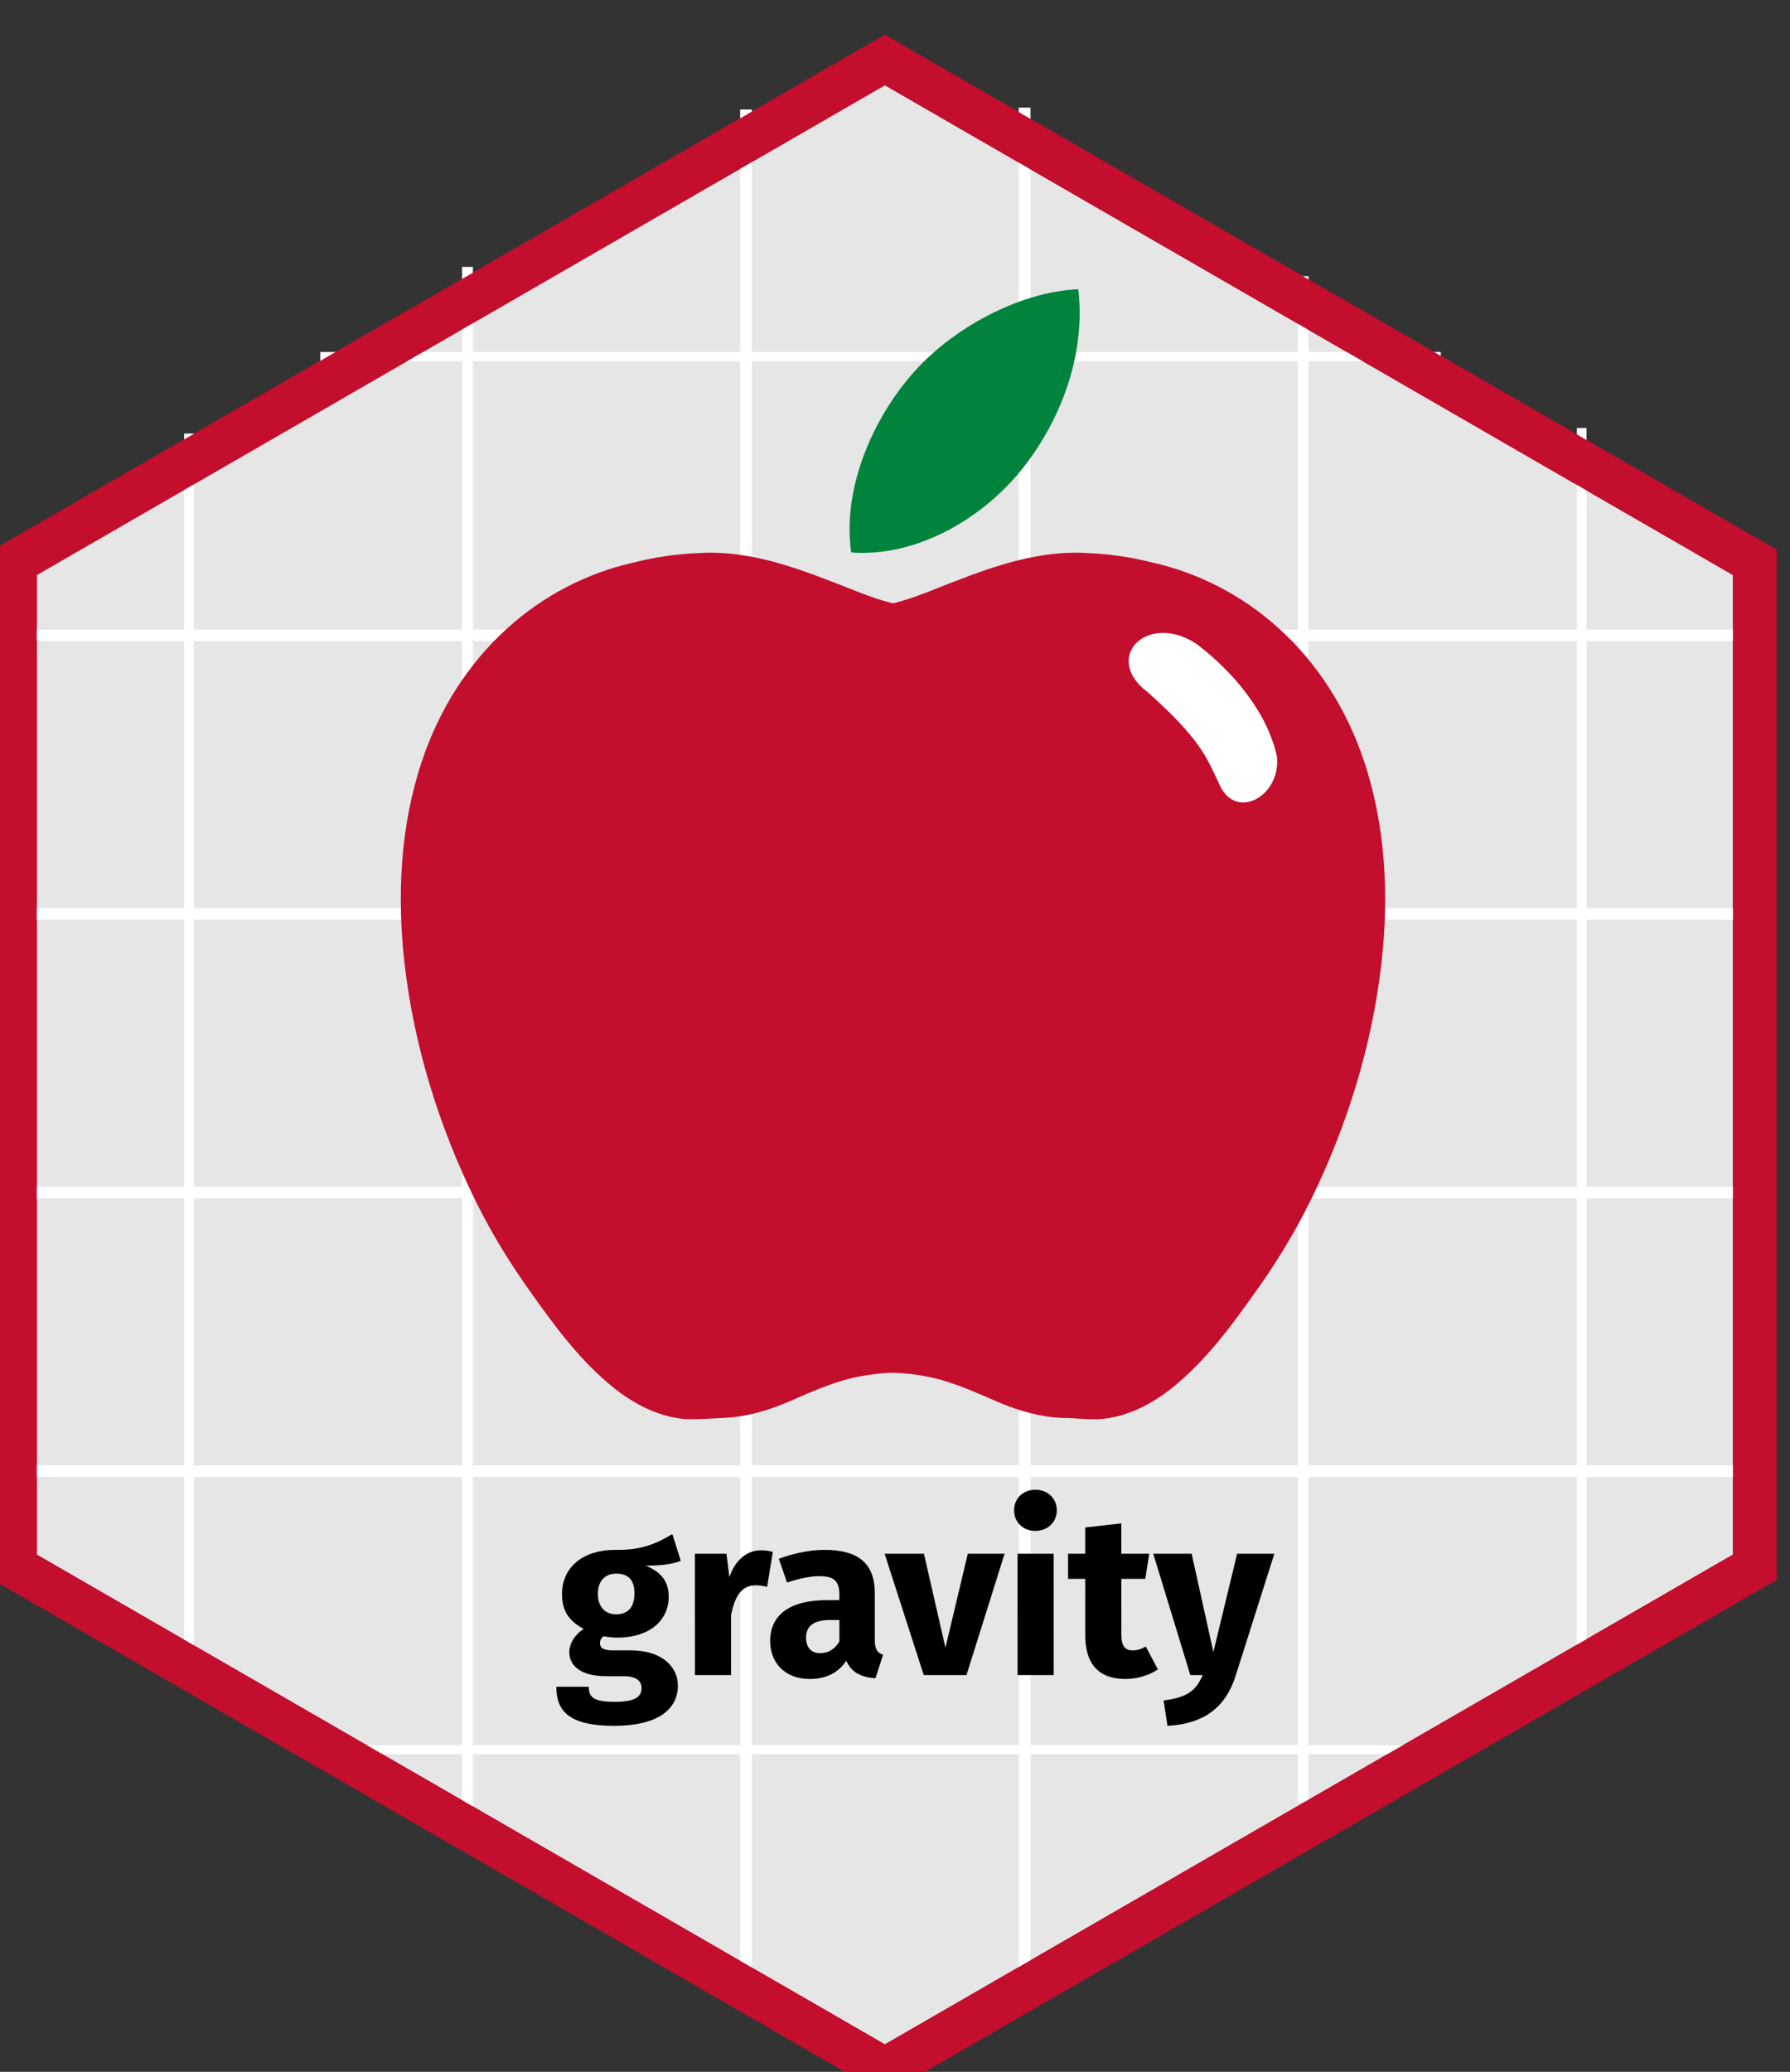 <?xml version="1.0" encoding="UTF-8" standalone="no"?>
<!-- Created with Inkscape (http://www.inkscape.org/) -->

<svg
   xmlns:dc="http://purl.org/dc/elements/1.1/"
   xmlns:cc="http://creativecommons.org/ns#"
   xmlns:rdf="http://www.w3.org/1999/02/22-rdf-syntax-ns#"
   xmlns:svg="http://www.w3.org/2000/svg"
   xmlns="http://www.w3.org/2000/svg"
   xmlns:sodipodi="http://sodipodi.sourceforge.net/DTD/sodipodi-0.dtd"
   xmlns:inkscape="http://www.inkscape.org/namespaces/inkscape"
   version="1.0"
   width="166.033"
   height="192.12"
   id="svg2811"
   inkscape:version="0.92.3 (2405546, 2018-03-11)"
   sodipodi:docname="hexicon.svg"
   inkscape:export-filename="/home/pacha/GitHub/gravity/docs/apple.png"
   inkscape:export-xdpi="90"
   inkscape:export-ydpi="90">
  <rect width="100%" height="100%" fill="#333333" stroke="none"/>
  <sodipodi:namedview
     pagecolor="#ffffff"
     bordercolor="#666666"
     borderopacity="1"
     objecttolerance="10"
     gridtolerance="10"
     guidetolerance="10"
     inkscape:pageopacity="0"
     inkscape:pageshadow="2"
     inkscape:window-width="1600"
     inkscape:window-height="832"
     id="namedview15"
     showgrid="false"
     fit-margin-top="0"
     fit-margin-left="0"
     fit-margin-right="0"
     fit-margin-bottom="0"
     inkscape:zoom="2.0763602"
     inkscape:cx="-48.864571"
     inkscape:cy="108.63403"
     inkscape:window-x="0"
     inkscape:window-y="32"
     inkscape:window-maximized="1"
     inkscape:current-layer="g79"
     showguides="true"
     inkscape:guide-bbox="true" />
  <defs
     id="defs2813">
    <inkscape:perspective
       sodipodi:type="inkscape:persp3d"
       inkscape:vp_x="0 : 882.13641 : 1"
       inkscape:vp_y="0 : 1000 : 0"
       inkscape:vp_z="1500 : 882.13641 : 1"
       inkscape:persp3d-origin="750 : 588.09094 : 1"
       id="perspective4362" />
    <clipPath
       id="clp12">
      <path
         d="m 45.315,71.927 h 12.92 v 15.867 h -12.92 z"
         id="path184"
         inkscape:connector-curvature="0" />
    </clipPath>
    <clipPath
       id="clp21">
      <path
         d="m 123.91,72.178 h 26.23 v 15.294 h -26.23 z"
         id="path592"
         inkscape:connector-curvature="0" />
    </clipPath>
    <clipPath
       id="clp9">
      <path
         d="m 413.96,49.857 h 31.76 v 8.719 h -31.76 z"
         id="path100"
         inkscape:connector-curvature="0" />
    </clipPath>
  </defs>
  <g
     transform="translate(1996.689,-3007.756)"
     id="layer1">
    <g
       transform="translate(19.489,19.497)"
       id="g25472">
      <g
         id="g4353"
         transform="matrix(0.676,0,0,0.676,374.451,977.333)">
        <g
           transform="translate(80.543)"
           id="g4347">
          <g
             id="g79"
             transform="translate(8.011,4.596)">
            <path
               transform="matrix(0,0.081,-0.081,0,-3520.139,3565.857)"
               inkscape:transform-center-y="7.9344316e-05"
               inkscape:transform-center-x="1.5731476e-05"
               d="m -4700.408,1269.113 -1701.611,-10e-5 -850.805,-1473.638 850.806,-1473.638 1701.611,10e-5 850.805,1473.638 z"
               inkscape:randomized="0"
               inkscape:rounded="0"
               inkscape:flatsided="true"
               sodipodi:arg2="1.5707963"
               sodipodi:arg1="1.0471976"
               sodipodi:r2="1473.6381"
               sodipodi:r1="1701.6108"
               sodipodi:cy="-204.52565"
               sodipodi:cx="-5551.2134"
               sodipodi:sides="6"
               id="path4524"
               style="fill:#e6e6e6;fill-opacity:1;stroke:#c30e2e;stroke-width:73.993;stroke-miterlimit:4;stroke-dasharray:none;stroke-opacity:1"
               sodipodi:type="star" />
            <g
               transform="matrix(0.063,0,0,0.063,-3418.162,3052.121)"
               id="g4538">
              <path
                 style="fill:none;fill-rule:evenodd;stroke:#ffffff;stroke-width:23.375;stroke-linecap:butt;stroke-linejoin:miter;stroke-miterlimit:4;stroke-dasharray:none;stroke-opacity:1"
                 d="M -444.715,-699.896 V 2621.768"
                 id="path4526"
                 inkscape:connector-curvature="0" />
              <path
                 inkscape:connector-curvature="0"
                 id="path4528"
                 d="M -1051.382,-1066.785 V 2988.658"
                 style="fill:none;fill-rule:evenodd;stroke:#ffffff;stroke-width:25.828;stroke-linecap:butt;stroke-linejoin:miter;stroke-miterlimit:4;stroke-dasharray:none;stroke-opacity:1" />
              <path
                 style="fill:none;fill-rule:evenodd;stroke:#ffffff;stroke-width:25.828;stroke-linecap:butt;stroke-linejoin:miter;stroke-miterlimit:4;stroke-dasharray:none;stroke-opacity:1"
                 d="M -1658.05,-1062.754 V 2992.69"
                 id="path4530"
                 inkscape:connector-curvature="0" />
              <path
                 inkscape:connector-curvature="0"
                 id="path4532"
                 d="M -2264.718,-720.054 V 2662.086"
                 style="fill:none;fill-rule:evenodd;stroke:#ffffff;stroke-width:23.587;stroke-linecap:butt;stroke-linejoin:miter;stroke-miterlimit:4;stroke-dasharray:none;stroke-opacity:1" />
              <path
                 style="fill:none;fill-rule:evenodd;stroke:#ffffff;stroke-width:20.84;stroke-linecap:butt;stroke-linejoin:miter;stroke-miterlimit:4;stroke-dasharray:none;stroke-opacity:1"
                 d="M -2871.385,-357.196 V 2283.101"
                 id="path4534"
                 inkscape:connector-curvature="0" />
              <path
                 inkscape:connector-curvature="0"
                 id="path4536"
                 d="M 161.953,-369.292 V 2279.069"
                 style="fill:none;fill-rule:evenodd;stroke:#ffffff;stroke-width:20.872;stroke-linecap:butt;stroke-linejoin:miter;stroke-miterlimit:4;stroke-dasharray:none;stroke-opacity:1" />
            </g>
            <g
               id="g4546"
               transform="matrix(0,0.063,-0.063,0,-3442.334,3199.962)">
              <path
                 inkscape:connector-curvature="0"
                 id="path4548"
                 d="M -444.715,-925.674 V 2899.959"
                 style="fill:none;fill-rule:evenodd;stroke:#ffffff;stroke-width:25.086;stroke-linecap:butt;stroke-linejoin:miter;stroke-miterlimit:4;stroke-dasharray:none;stroke-opacity:1" />
              <path
                 style="fill:none;fill-rule:evenodd;stroke:#ffffff;stroke-width:25.191;stroke-linecap:butt;stroke-linejoin:miter;stroke-miterlimit:4;stroke-dasharray:none;stroke-opacity:1"
                 d="M -1051.382,-957.928 V 2899.959"
                 id="path4550"
                 inkscape:connector-curvature="0" />
              <path
                 inkscape:connector-curvature="0"
                 id="path4552"
                 d="M -1658.05,-917.61 V 2899.959"
                 style="fill:none;fill-rule:evenodd;stroke:#ffffff;stroke-width:25.059;stroke-linecap:butt;stroke-linejoin:miter;stroke-miterlimit:4;stroke-dasharray:none;stroke-opacity:1" />
              <path
                 style="fill:none;fill-rule:evenodd;stroke:#ffffff;stroke-width:24.873;stroke-linecap:butt;stroke-linejoin:miter;stroke-miterlimit:4;stroke-dasharray:none;stroke-opacity:1"
                 d="M -2264.718,-901.483 V 2859.642"
                 id="path4554"
                 inkscape:connector-curvature="0" />
              <path
                 inkscape:connector-curvature="0"
                 id="path4556"
                 d="M -2871.385,-238.736 V 2201.618"
                 style="fill:none;fill-rule:evenodd;stroke:#ffffff;stroke-width:20.036;stroke-linecap:butt;stroke-linejoin:miter;stroke-miterlimit:4;stroke-dasharray:none;stroke-opacity:1" />
              <path
                 style="fill:none;fill-rule:evenodd;stroke:#ffffff;stroke-width:19.466;stroke-linecap:butt;stroke-linejoin:miter;stroke-miterlimit:4;stroke-dasharray:none;stroke-opacity:1"
                 d="M 161.953,-164.613 V 2138.899"
                 id="path4558"
                 inkscape:connector-curvature="0" />
            </g>
            <path
               sodipodi:type="star"
               style="fill:none;fill-opacity:1;stroke:#c30e2e;stroke-width:73.993;stroke-miterlimit:4;stroke-dasharray:none;stroke-opacity:1"
               id="path4560"
               sodipodi:sides="6"
               sodipodi:cx="-5551.2134"
               sodipodi:cy="-204.52565"
               sodipodi:r1="1701.6108"
               sodipodi:r2="1473.6381"
               sodipodi:arg1="1.0471976"
               sodipodi:arg2="1.5707963"
               inkscape:flatsided="true"
               inkscape:rounded="0"
               inkscape:randomized="0"
               d="m -4700.408,1269.113 -1701.611,-10e-5 -850.805,-1473.638 850.806,-1473.638 1701.611,10e-5 850.805,1473.638 z"
               inkscape:transform-center-x="1.5731476e-05"
               inkscape:transform-center-y="7.9344316e-05"
               transform="matrix(0,0.081,-0.081,0,-3520.139,3565.857)" />
          </g>
          <g
             id="g4483"
             transform="matrix(0.06,0,3.5003203e-4,0.06,-3628.393,3020.499)">
            <path
               inkscape:connector-curvature="0"
               id="path190"
               style="fill:#00833c;fill-opacity:1;fill-rule:nonzero;stroke:none"
               d="m 2521.057,315.595 c 91.159,-110.413 152.701,-263.941 135.75,-416.966 -131.321,5.271 -290.267,87.542 -384.557,197.956 -84.412,97.582 -158.459,253.9 -138.393,403.81 146.455,11.354 296.025,-74.549 387.2,-184.8" />
            <g
               transform="translate(0.357,-60.665)"
               id="g112">
              <path
                 style="fill:#c30e2e;fill-opacity:1;fill-rule:nonzero;stroke:none;stroke-width:1"
                 d="m 1814.814,561.609 c -11.208,-0.074 -22.424,0.268 -33.612,1.086 -48.251,2.168 -96.436,8.998 -143.342,21.004 -107.571,23.503 -208.677,76.1 -290.547,149.711 -91.526,81.596 -158.867,188.591 -198.064,304.445 -50.479,147.462 -59.107,306.477 -42.872,460.645 20.356,189.076 76.255,373.744 159.323,544.59 36.475,74.786 79.705,146.177 128.229,213.745 54.433,77.67 112.029,155.026 186.434,214.883 48.005,38.162 105.714,67.754 167.903,70.97 28.889,0.421 53.834,-1.713 80.026,-2.945 49.721,-1.601 98.364,-15.254 144.278,-34.265 49.977,-21.26 99.722,-44.71 152.661,-57.108 30.523,-6.963 61.681,-10.943 92.924,-12.055 31.229,1.112 62.339,5.092 92.778,12.055 52.793,12.398 102.263,35.848 151.989,57.108 45.69,19.011 94.173,32.664 143.875,34.265 26.851,0.179 55.76,4.094 79.991,2.945 62.227,-3.217 120.283,-32.808 168.737,-70.97 75.109,-59.857 133.615,-137.213 188.961,-214.883 49.319,-67.569 93.388,-138.959 130.743,-213.745 85.077,-170.846 143.148,-355.514 165.727,-544.59 18.048,-154.167 11.29,-313.183 -37.454,-460.645 -37.835,-115.854 -103.917,-222.849 -194.484,-304.445 -81.005,-73.611 -181.492,-126.208 -288.786,-149.711 -46.765,-12.006 -94.87,-18.836 -143.095,-21.004 -11.179,-0.818 -22.391,-1.161 -33.599,-1.086 -92.582,0.795 -181.817,30.189 -267.302,63.234 -48.95,18.162 -96.946,40.407 -147.741,52.611 -50.651,-12.204 -98.382,-34.45 -147.119,-52.611 -85.096,-33.045 -173.985,-62.44 -266.558,-63.234 z"
                 id="path60"
                 inkscape:connector-curvature="0"
                 sodipodi:nodetypes="ccccccccccccccccccccccccccccccc" />
              <path
                 style="fill:#ffffff;fill-rule:evenodd;stroke:none;stroke-width:1px;stroke-linecap:butt;stroke-linejoin:miter;stroke-opacity:1"
                 d="m 2923.217,771.08 c -111.436,-75.769 -218.562,29.807 -113.894,109.137 120.265,107.249 134.718,150.227 161.822,208.056 35.639,89.248 142.463,30.933 133.306,-60.478 -21.834,-103.919 -102.52,-196.598 -181.233,-256.715 z"
                 id="path4309"
                 inkscape:connector-curvature="0"
                 sodipodi:nodetypes="ccccc" />
            </g>
          </g>
          <g
             transform="matrix(1.284,0,0.008,1.284,-4208.204,-885.321)"
             id="g61">
            <g
               aria-label="gravity"
               style="font-style:normal;font-weight:normal;line-height:0%;font-family:sans-serif;letter-spacing:0px;word-spacing:0px;fill:#000000;fill-opacity:1;stroke:none;stroke-width:1px;stroke-linecap:butt;stroke-linejoin:miter;stroke-opacity:1"
               id="text4502"
               transform="matrix(0.057,0,0,0.057,180.931,3180.413)">
              <g
                 id="g865"
                 transform="translate(-68.375)">
                <g
                   aria-label="gravity"
                   transform="skewX(-0.337)"
                   style="font-style:normal;font-weight:normal;font-size:417.895px;line-height:1.25;font-family:sans-serif;letter-spacing:0px;word-spacing:0px;fill:#000000;fill-opacity:1;stroke:none;stroke-width:26.118px"
                   id="text874">
                  <path
                     d="m 5885.265,-179.698 c -27.413,16.277 -56.539,30.84 -107.082,29.555 -59.538,0 -99.801,31.696 -99.801,83.096 0,29.555 11.565,49.686 40.691,65.106 -16.276,10.28 -26.985,26.985 -26.985,43.69 0,24.415 20.132,44.975 69.818,44.975 h 32.981 c 22.701,0 32.553,8.995 32.553,22.273 0,14.563 -9.423,25.7 -49.258,25.7 -41.12,0 -49.686,-8.567 -49.686,-28.27 h -60.823 c 0,44.975 22.701,73.244 108.796,73.244 77.956,0 119.076,-28.698 119.076,-75.386 0,-38.121 -33.838,-65.963 -86.951,-65.963 h -34.267 c -21.845,0 -24.843,-6.853 -24.843,-13.707 0,-5.14 2.57,-10.28 7.282,-12.85 8.138,1.713 16.705,2.57 26.128,2.57 59.109,0 95.517,-32.125 95.517,-76.243 0,-29.555 -14.135,-46.26 -42.833,-58.681 28.698,0 49.686,-2.57 65.534,-8.995 z m -105.369,74.101 c 22.701,0 34.266,11.565 34.266,36.836 0,26.128 -11.993,39.406 -34.266,39.406 -20.56,0 -34.266,-13.707 -34.266,-38.55 0,-23.558 13.278,-37.693 34.266,-37.693 z"
                     style="font-style:normal;font-variant:normal;font-weight:bold;font-stretch:normal;font-family:'Fira Sans';-inkscape-font-specification:'Fira Sans Bold';stroke-width:26.771px"
                     id="path887"
                     inkscape:connector-curvature="0" />
                  <path
                     d="m 6050.935,-149.286 c -26.128,0 -48.401,18.846 -58.681,50.543 l -5.568,-44.118 h -59.109 V 84.582 h 67.676 V -28.069 c 7.282,-34.695 18.846,-55.683 47.116,-55.683 7.71,0 13.278,1.285 20.56,2.998 l 10.708,-65.534 c -7.282,-2.142 -14.135,-2.998 -22.701,-2.998 z"
                     style="font-style:normal;font-variant:normal;font-weight:bold;font-stretch:normal;font-family:'Fira Sans';-inkscape-font-specification:'Fira Sans Bold';stroke-width:26.771px"
                     id="path889"
                     inkscape:connector-curvature="0" />
                  <path
                     d="m 6264.771,18.619 v -88.236 c 0,-52.685 -28.27,-80.526 -94.233,-80.526 -25.7,0 -56.968,5.997 -85.666,16.705 l 15.42,44.546 c 22.702,-7.71 44.975,-11.993 59.538,-11.993 27.841,0 38.55,8.138 38.55,35.123 v 9.852 h -23.13 c -68.961,0 -106.654,26.985 -106.654,76.671 0,41.548 28.698,71.103 74.101,71.103 26.985,0 52.256,-8.995 68.533,-34.266 10.28,22.701 27.841,30.84 54.826,32.981 l 14.135,-44.118 c -10.708,-3.855 -15.42,-10.28 -15.42,-27.841 z m -102.371,24.843 c -16.705,0 -26.556,-10.708 -26.556,-28.698 0,-22.701 14.992,-33.41 45.831,-33.41 h 16.705 v 40.263 c -8.138,13.707 -20.131,21.845 -35.98,21.845 z"
                     style="font-style:normal;font-variant:normal;font-weight:bold;font-stretch:normal;font-family:'Fira Sans';-inkscape-font-specification:'Fira Sans Bold';stroke-width:26.771px"
                     id="path891"
                     inkscape:connector-curvature="0" />
                  <path
                     d="m 6508.15,-142.861 h -68.961 l -41.976,176.043 -40.263,-176.043 h -73.673 l 73.244,227.443 h 80.098 z"
                     style="font-style:normal;font-variant:normal;font-weight:bold;font-stretch:normal;font-family:'Fira Sans';-inkscape-font-specification:'Fira Sans Bold';stroke-width:26.771px"
                     id="path893"
                     inkscape:connector-curvature="0" />
                  <path
                     d="m 6565.833,-262.793 c -23.558,0 -39.835,16.705 -39.835,38.55 0,21.845 16.276,38.55 39.835,38.55 23.558,0 40.263,-16.705 40.263,-38.55 0,-21.845 -16.705,-38.55 -40.263,-38.55 z m 34.266,119.932 h -67.676 V 84.582 h 67.676 z"
                     style="font-style:normal;font-variant:normal;font-weight:bold;font-stretch:normal;font-family:'Fira Sans';-inkscape-font-specification:'Fira Sans Bold';stroke-width:26.771px"
                     id="path895"
                     inkscape:connector-curvature="0" />
                  <path
                     d="m 6772.824,31.041 c -8.995,5.14 -16.705,7.282 -24.415,7.282 -14.135,0 -21.416,-7.71 -21.416,-29.555 V -95.745 h 44.975 l 7.282,-47.116 h -52.256 v -56.968 l -67.676,7.71 v 49.258 h -32.125 v 47.116 h 32.125 V 9.624 c 0,53.541 24.415,81.811 74.529,82.239 20.56,0 44.546,-5.997 61.679,-17.99 z"
                     style="font-style:normal;font-variant:normal;font-weight:bold;font-stretch:normal;font-family:'Fira Sans';-inkscape-font-specification:'Fira Sans Bold';stroke-width:26.771px"
                     id="path897"
                     inkscape:connector-curvature="0" />
                  <path
                     d="m 7013.913,-142.861 h -69.818 L 6899.549,41.321 6858.858,-142.861 h -71.959 l 69.389,227.443 h 23.13 c -12.422,29.126 -28.698,41.976 -73.244,47.545 l 7.282,47.545 c 71.531,-3.855 110.081,-37.265 128.071,-94.661 z"
                     style="font-style:normal;font-variant:normal;font-weight:bold;font-stretch:normal;font-family:'Fira Sans';-inkscape-font-specification:'Fira Sans Bold';stroke-width:26.771px"
                     id="path899"
                     inkscape:connector-curvature="0" />
                </g>
              </g>
            </g>
          </g>
        </g>
      </g>
    </g>
  </g>
</svg>
